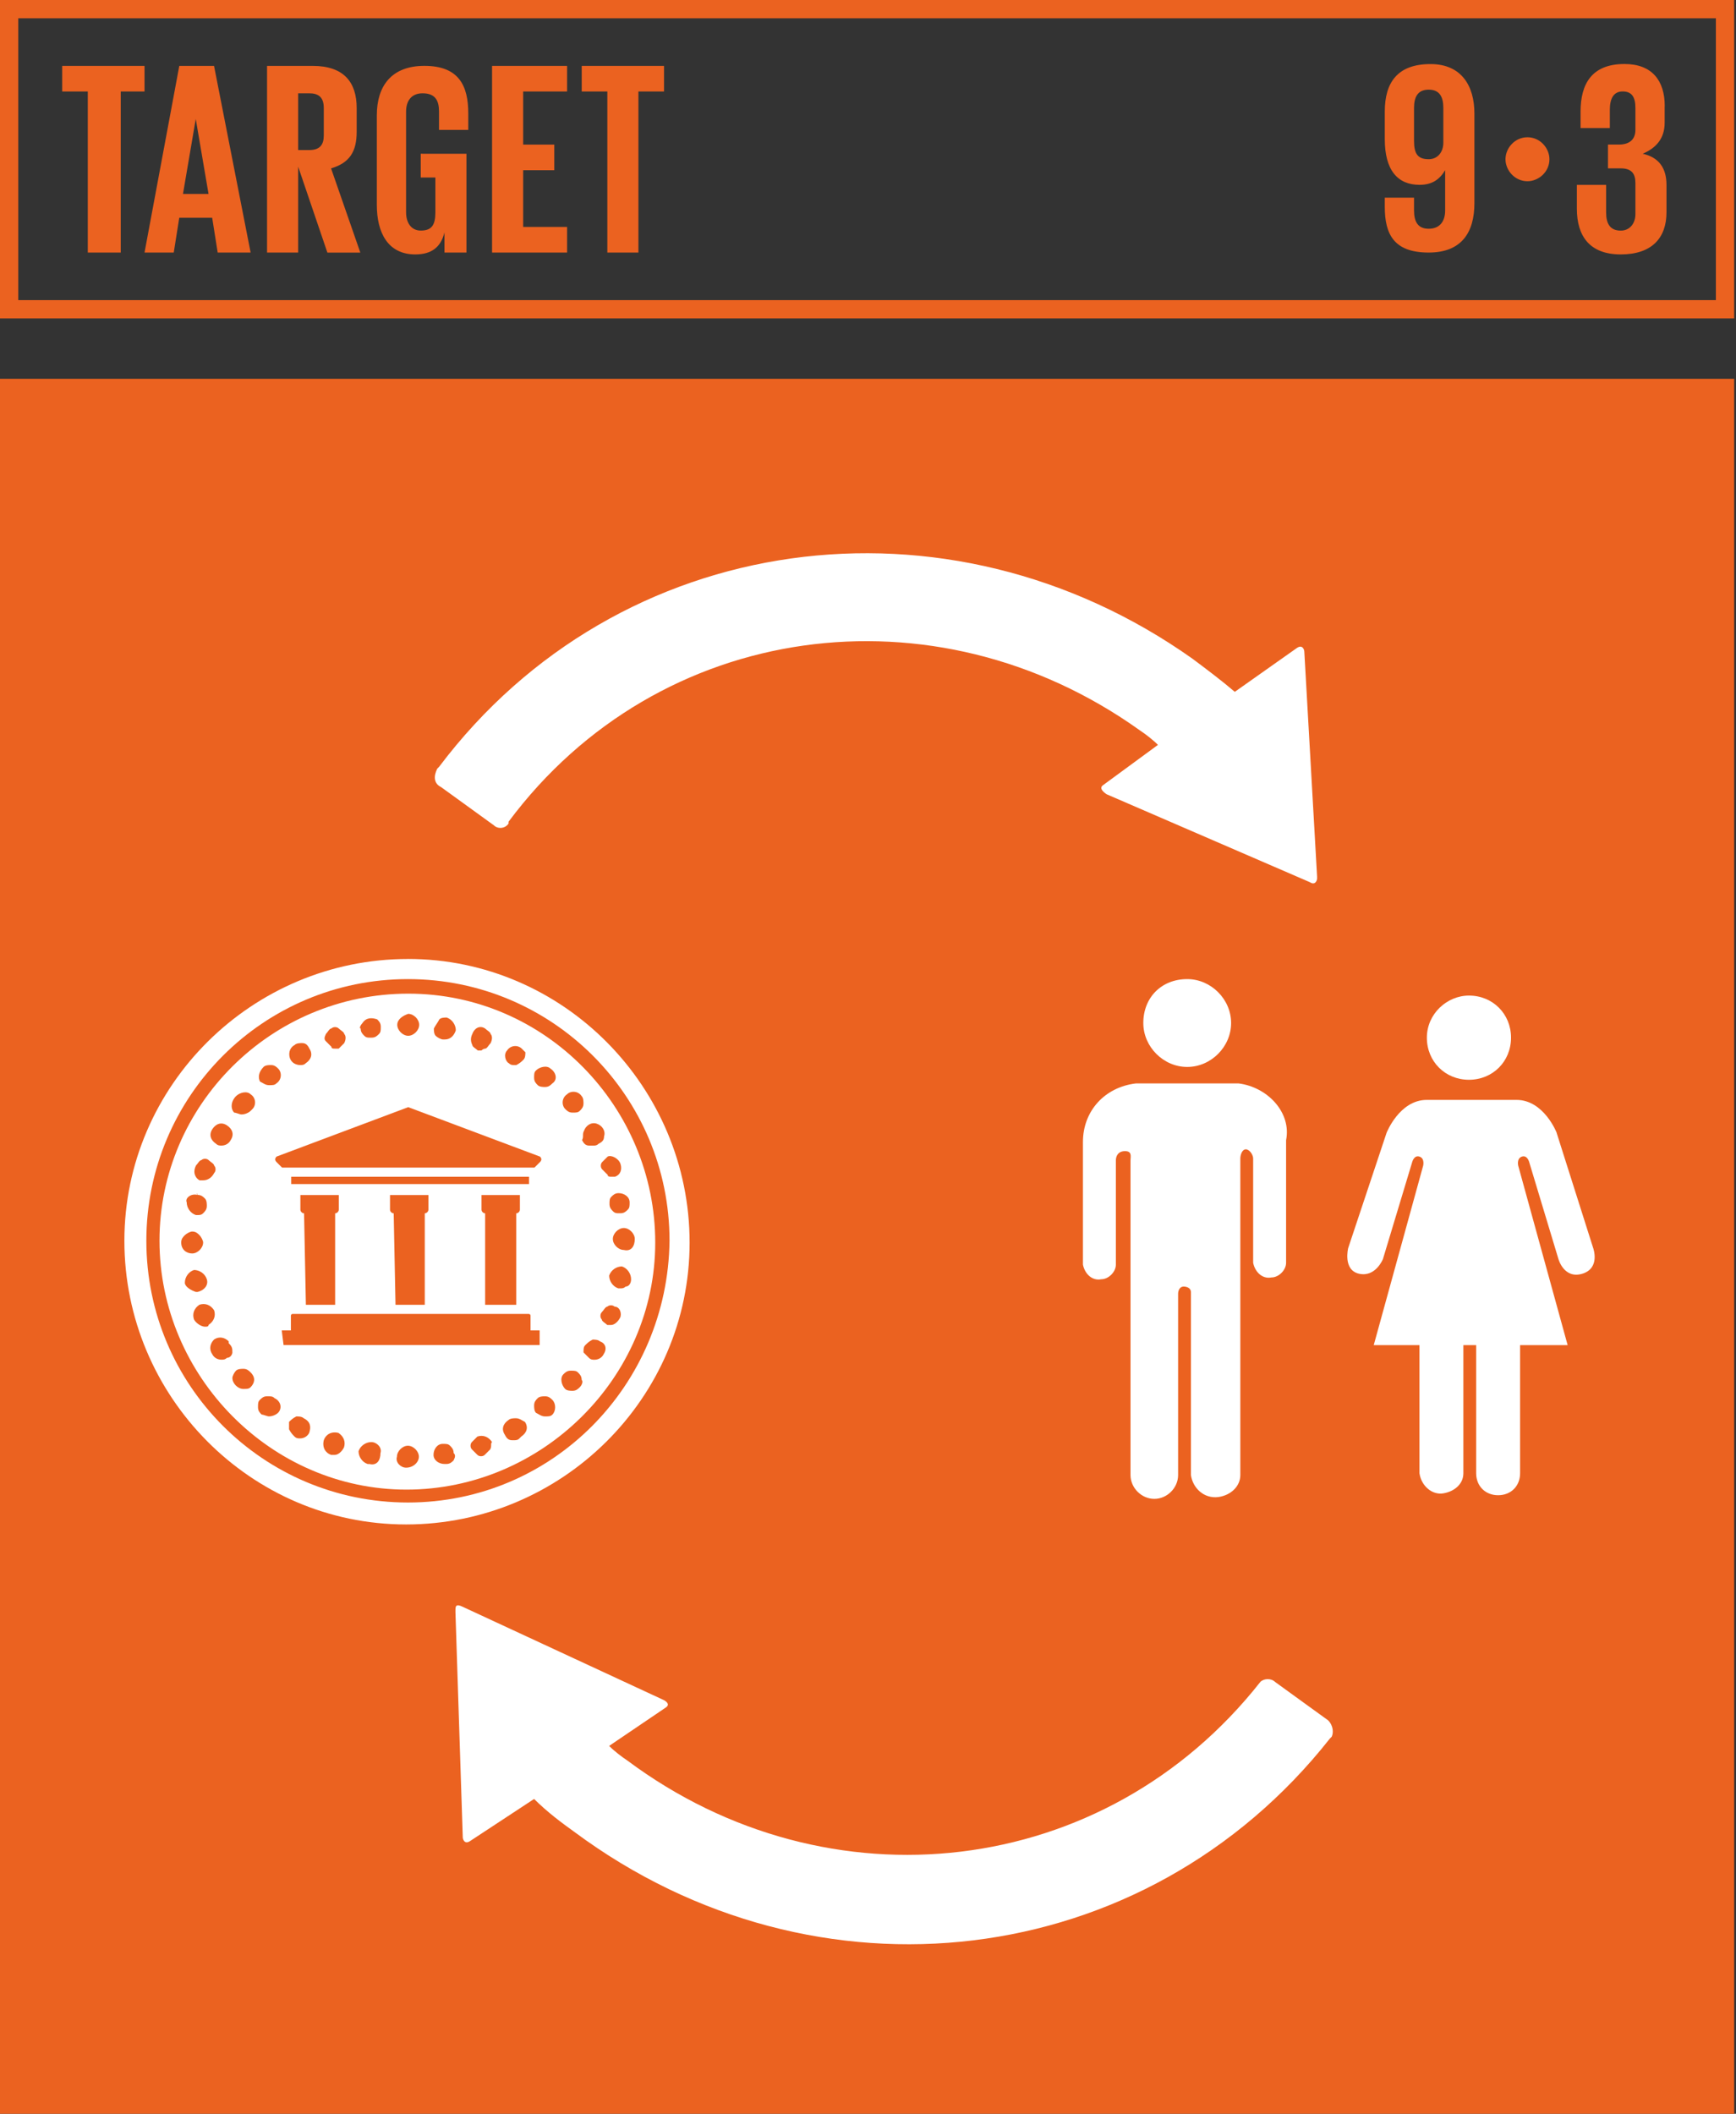 <?xml version="1.0" encoding="UTF-8"?><svg id="Capa_1" xmlns="http://www.w3.org/2000/svg" viewBox="0 0 467 568.37"><rect x="0" y="0" width="467" height="568.37" fill="#333333" stroke="none"/><defs><style>.cls-1{fill:#eb6220;}.cls-2{fill:#fff;}</style></defs><path class="cls-1" d="M4.92,80.7H461.59V4.92H4.92V80.7Zm462.08,4.92H0V0H466.51V85.62h.49Z"/><polygon class="cls-1" points="16.73 17.72 38.88 17.72 38.88 24.6 32.48 24.6 32.48 67.91 23.62 67.91 23.62 24.6 16.73 24.6 16.73 17.72"/><path class="cls-1" d="M49.21,52.16h6.89l-3.44-20.18-3.44,20.18Zm-10.33,15.75l9.35-50.19h9.35l9.84,50.19h-8.86l-1.48-9.35h-8.86l-1.48,9.35h-7.87Z"/><path class="cls-1" d="M80.21,24.6v15.75h2.95c2.95,0,3.94-1.48,3.94-3.94v-7.38c0-2.95-1.48-3.94-3.94-3.94h-2.95v-.49Zm0,20.18v23.13h-8.37V17.72h12.3c8.37,0,11.81,4.43,11.81,11.32v6.4c0,5.41-1.97,8.37-6.89,9.84l7.87,22.64h-8.86l-7.87-23.13Z"/><path class="cls-1" d="M113.67,41.34h11.81v26.57h-5.91v-5.41c-.98,3.94-3.44,5.91-7.87,5.91-7.38,0-10.33-5.91-10.33-13.29V31c0-7.87,3.94-13.29,12.79-13.29,9.35,0,11.81,5.41,11.81,12.79v4.43h-7.87v-4.92c0-2.95-.98-4.92-4.43-4.92-2.95,0-4.43,1.97-4.43,4.92v27.07c0,2.95,1.48,4.92,3.94,4.92,2.95,0,3.94-1.48,3.94-4.92v-9.35h-3.94v-6.4h.49Z"/><polygon class="cls-1" points="132.37 17.72 152.55 17.72 152.55 24.6 140.74 24.6 140.74 38.88 149.11 38.88 149.11 45.77 140.74 45.77 140.74 61.02 152.55 61.02 152.55 67.91 132.37 67.91 132.37 17.72"/><polygon class="cls-1" points="156.49 17.72 178.63 17.72 178.63 24.6 171.74 24.6 171.74 67.91 163.38 67.91 163.38 24.6 156.49 24.6 156.49 17.72"/><path class="cls-1" d="M380.39,29.03v8.86c0,3.44,.98,4.92,3.94,4.92,2.46,0,3.94-1.97,3.94-4.43v-9.35c0-2.95-.98-4.92-3.94-4.92s-3.94,1.97-3.94,4.92m16.24,1.48v24.11c0,7.87-3.44,13.29-12.3,13.29-9.35,0-11.81-4.92-11.81-12.3v-2.46h7.87v3.44c0,2.95,.98,4.92,3.94,4.92s4.43-1.97,4.43-4.92v-10.83c-1.48,2.46-3.44,3.94-6.89,3.94-5.91,0-9.35-3.94-9.35-12.3v-7.38c0-7.87,3.44-12.79,12.3-12.79,8.37,0,11.81,5.91,11.81,13.29"/><path class="cls-1" d="M410.9,36.91c3.44,0,5.91,2.95,5.91,5.91,0,3.44-2.95,5.91-5.91,5.91-3.44,0-5.91-2.95-5.91-5.91s2.46-5.91,5.91-5.91"/><path class="cls-1" d="M447.81,28.54v4.43c0,4.43-2.46,6.89-5.91,8.37,4.43,.98,6.4,3.94,6.4,8.37v7.38c0,6.89-3.94,11.32-12.3,11.32s-11.81-4.92-11.81-12.3v-6.4h7.87v7.38c0,2.95,.98,4.92,3.94,4.92,2.46,0,3.94-1.97,3.94-4.43v-8.37c0-2.46-.98-3.94-3.94-3.94h-3.44v-6.4h2.95c2.95,0,4.43-1.48,4.43-3.94v-5.91c0-2.95-.98-4.43-3.44-4.43s-3.44,1.97-3.44,4.92v4.92h-7.87v-4.43c0-7.38,2.95-12.79,11.81-12.79,7.38,0,10.83,4.43,10.83,11.32"/><g><rect class="cls-1" x="0" y="101.86" width="466.51" height="466.51"/><path class="cls-2" d="M383.84,279.02c0,6.4,4.92,11.32,11.32,11.32s11.32-4.92,11.32-11.32-4.92-11.32-11.32-11.32c-5.91,0-11.32,4.92-11.32,11.32"/><path class="cls-2" d="M418.77,304.61s-3.44-8.86-10.83-8.86h-24.11c-7.38,0-10.83,8.86-10.83,8.86l-10.33,31s-1.48,5.91,2.95,6.89c4.43,.98,6.4-3.94,6.4-3.94l7.87-26.08s.49-1.97,1.97-1.48c1.48,.49,.98,2.46,.98,2.46l-13.29,48.23h12.3v34.45c.49,3.44,3.44,5.91,6.4,5.41,2.95-.49,5.41-2.46,5.41-5.41v-34.45h3.44v34.45c0,3.44,2.46,5.91,5.91,5.91s5.91-2.46,5.91-5.91v-34.45h12.79l-13.29-48.23s-.49-1.97,.98-2.46,1.97,1.48,1.97,1.48l7.87,26.08s1.48,5.41,6.4,3.94c4.92-1.48,2.95-6.89,2.95-6.89l-9.84-31Z"/><path class="cls-2" d="M307.56,275.08c0,6.4,5.41,11.81,11.81,11.81s11.81-5.41,11.81-11.81-5.41-11.81-11.81-11.81c-6.89,0-11.81,4.92-11.81,11.81"/><path class="cls-2" d="M333.15,291.32h-27.56c-8.37,.98-14.27,7.38-14.27,15.75v32.97c.49,2.46,2.46,4.43,4.92,3.94,1.97,0,3.94-1.97,3.94-3.94v-28.05c0-.98,.49-2.46,2.46-2.46s1.48,1.48,1.48,2.46v84.64c0,3.44,2.95,6.4,6.4,6.4s6.4-2.95,6.4-6.4v-48.72c0-.98,.49-1.97,1.48-1.97s1.97,.49,1.97,1.48v49.21c.49,3.44,3.44,6.4,7.38,5.91,3.44-.49,5.91-2.95,5.91-5.91v-85.13c0-.98,.49-2.46,1.48-2.46s1.97,1.48,1.97,2.46v28.05c.49,2.46,2.46,4.43,4.92,3.94,1.97,0,3.94-1.97,3.94-3.94v-32.97c1.48-7.38-4.92-14.27-12.79-15.26"/><path class="cls-2" d="M357.26,462.57l-14.27-10.33c-.98-.98-2.95-.98-3.94,0-41.83,53.15-116.13,61.51-170.27,21.16-1.48-.98-3.44-2.46-4.92-3.94l15.25-10.33c1.48-.98-.49-1.97-.49-1.97l-54.13-25.1c-1.97-.98-1.97,0-1.97,.98v.49l1.97,60.53c0,.49,.49,1.97,1.97,.98l17.22-11.32c3.44,3.44,7.38,6.4,10.83,8.86,64.96,48.23,153.53,37.89,203.24-25.1l.49-.49c.49-.98,.49-2.95-.98-4.43q0,.49,0,0"/><path class="cls-2" d="M118.6,211.6l14.27,10.33c.98,.98,2.95,.98,3.94-.49v-.49c40.35-54.13,114.66-63.97,169.77-24.6,1.48,.98,3.44,2.46,4.92,3.94l-14.76,10.83c-1.48,.98,.98,2.46,.98,2.46l54.62,23.62c1.48,.98,1.97-.49,1.97-.98v-.49l-3.44-60.53c0-.49-.49-1.97-1.97-.98l-16.73,11.81c-3.44-2.95-7.38-5.91-11.32-8.86-65.94-46.75-154.52-34.94-202.74,29.03l-.49,.49c-.98,1.97-.98,3.94,.98,4.92q-.49,0,0,0"/><path class="cls-2" d="M167.81,336.1c-1.48,0-2.95-1.48-2.95-2.95s1.48-2.95,2.95-2.95,2.95,1.48,2.95,2.95c0,1.97-.98,3.44-2.95,2.95q0,.49,0,0m.49,9.84c-.49,.49-.98,.49-1.48,.49h-.49c-1.48-.49-2.46-1.97-2.46-3.44,.49-1.48,1.97-2.46,3.44-2.46,1.48,.49,2.46,1.97,2.46,3.44,0,.98-.49,1.97-1.48,1.97m-1.48,8.37c-.49,.98-1.48,1.97-2.46,1.97h-.98c-.49-.49-1.48-.98-1.48-1.48-.49-.49-.49-1.48,0-1.97,.49-.49,.98-1.48,1.48-1.48,.49-.49,1.48-.49,1.97,0,1.48,0,1.97,1.97,1.48,2.95q0,.49,0,0m-4.43,9.84c-.49,.98-1.48,1.48-2.46,1.48-.49,0-.98,0-1.48-.49l-1.48-1.48c0-.98,0-1.48,.49-1.97,.49-.49,.98-.98,1.97-1.48,.49,0,1.48,0,1.97,.49,1.48,.49,1.97,1.97,.98,3.44m-6.4-65.45c-.49,.49-.98,.49-1.97,.49s-1.48-.49-1.97-.98c-.98-.98-.98-2.95,.49-3.94,.98-.98,2.95-.98,3.94,.49,.49,.49,.49,1.48,.49,1.97,0,.98-.49,1.48-.98,1.97m0,74.31c-.49,.49-.98,.98-1.97,.98-.49,0-1.48,0-1.97-.49-.98-.98-1.48-2.95-.49-3.94,.49-.49,.98-.98,1.97-.98s1.48,0,1.97,.49c.49,.49,.98,.98,.98,1.97,.49,.49,0,1.48-.49,1.97m-7.38-81.69c-.49,.49-.98,.98-1.97,.98-.49,0-1.48,0-1.97-.49-.49-.49-.98-.98-.98-1.97s0-1.48,.49-1.97c.98-.98,2.95-1.48,3.94-.49,1.48,.98,1.97,2.95,.49,3.94m0,89.07c-.49,.49-.98,.49-1.97,.49s-1.48-.49-2.46-.98c-.49-.49-.49-1.48-.49-1.97,0-.98,.49-1.48,.98-1.97s1.48-.49,1.97-.49c.98,0,1.48,.49,1.97,.98,.98,.98,.98,2.95,0,3.94m-8.86,6.4c-.49,.49-.98,.49-1.48,.49h-.49c-.98,0-1.48-.49-1.97-1.48-.98-1.48-.49-2.95,.98-3.94,.49-.49,1.48-.49,1.97-.49,.98,0,1.48,.49,2.46,.98,.98,1.48,.49,2.95-.98,3.94l-.49,.49Zm-7.87,2.95c-.49,.49-.98,.98-1.48,1.48-.49,.49-1.48,.49-1.97,0s-.98-.98-1.48-1.48c-.49-.49-.49-1.48,0-1.97l1.48-1.48c1.48-.49,2.95,0,3.94,1.48-.49,.49,0,.98-.49,1.97m-9.84,2.95c-.49,.49-.98,.98-1.97,.98h-.49c-1.48,0-2.95-.98-2.95-2.46s.98-2.95,2.46-2.95c.98,0,1.48,0,1.97,.49s.98,.98,.98,1.97c.49,.49,.49,.98,0,1.97m-12.79,1.97c-1.48,0-2.95-1.48-2.46-2.95,0-1.48,1.48-2.95,2.95-2.95s2.95,1.48,2.95,2.95-1.48,2.95-3.44,2.95m-9.84-.98h-.49c-1.48-.49-2.46-1.97-2.46-3.44,.49-1.48,1.97-2.46,3.44-2.46s2.95,1.48,2.46,2.95c0,1.97-.98,3.44-2.95,2.95m-6.89-4.43c-.49,.98-1.48,1.97-2.46,1.97h-.98c-1.48-.49-2.46-1.97-1.97-3.94,.49-1.48,1.97-2.46,3.94-1.97,1.48,.98,1.97,2.46,1.48,3.94m-9.35-3.94c-.49,.98-1.48,1.48-2.46,1.48-.49,0-.98,0-1.48-.49-.49-.49-.98-.98-1.48-1.97v-1.97c.49-.49,.98-.98,1.97-1.48,.49,0,1.48,0,1.97,.49,1.97,.98,1.97,2.46,1.48,3.94m-7.38-27.56h2.46v-3.94s0-.49,.49-.49h63.48s.49,0,.49,.49v3.94h2.46v3.94H76.28l-.49-3.94Zm-.98,22.14c-.49,.49-1.48,.98-2.46,.98-.49,0-1.48-.49-1.97-.49-.49-.49-.98-.98-.98-1.97s0-1.48,.49-1.97c.49-.49,.98-.98,1.97-.98s1.48,0,1.97,.49c1.97,.98,1.97,2.95,.98,3.94m-7.38-6.89c-.49,.49-.98,.49-1.97,.49-1.48,0-2.95-1.48-2.95-2.95,0-.49,.49-1.48,.98-1.97s1.48-.49,1.97-.49c.98,0,1.48,.49,1.97,.98,1.48,1.48,.98,2.95,0,3.94m-3.94-78.24c.98-.98,2.95-1.48,3.94-.49,1.48,.98,1.48,2.95,.49,3.94l-.49,.49c-.49,.49-1.48,.98-2.46,.98-.49,0-1.48-.49-1.97-.49-.98-.98-.98-2.95,.49-4.43q-.49,0,0,0m-.98,68.89c0,.49-.49,1.48-1.48,1.48-.49,.49-.98,.49-1.48,.49-.98,0-1.97-.49-2.46-1.48-.98-1.48-.49-2.95,.49-3.94,1.48-.98,2.95-.49,3.94,.49v.49c.98,.98,.98,1.48,.98,2.46m-7.38-6.89c-.98,0-2.46-.98-2.95-1.97-.49-1.48,0-2.95,1.48-3.94,1.48-.49,2.95,0,3.94,1.48,.49,1.48,0,2.95-1.48,3.94,0,.49-.49,.49-.98,.49m-5.41-11.81c0-1.48,.98-2.95,2.46-3.44,1.48,0,2.95,.98,3.44,2.46,.49,1.48-.49,2.95-2.46,3.44h-.49c-1.48-.49-2.95-1.48-2.95-2.46m-.98-10.83c0-.98,.49-1.48,.98-1.97s1.48-.98,1.97-.98c.98,0,1.48,.49,1.97,.98s.98,1.48,.98,1.97c0,1.48-1.48,2.95-2.95,2.95s-2.95-.98-2.95-2.95m4.43-12.79c.98,0,1.48,.49,1.97,.98s.49,1.48,.49,1.97c0,.98-.49,1.48-.98,1.97s-.98,.49-1.48,.49h-.49c-1.48-.49-2.46-1.97-2.46-3.44-.49-.98,.98-2.46,2.95-1.97-.49-.49,0-.49,0,0m-.49-7.87c.49-.49,.98-1.48,1.48-1.48,.49-.49,1.48-.49,1.97,0s1.48,.98,1.48,1.48c.49,.49,.49,1.48,0,1.97-.49,.98-1.48,1.97-2.95,1.97h-.98c-.98-.49-1.97-1.97-.98-3.94-.49,0,0,0,0,0m4.43-9.84c.98-1.48,2.46-1.97,3.94-.98,1.48,.98,1.97,2.46,.98,3.94-.49,.98-1.48,1.48-2.46,1.48-.49,0-.98,0-1.48-.49-1.48-.98-1.97-2.46-.98-3.94m13.78-16.73c.49-.49,1.48-.49,1.97-.49,.98,0,1.48,.49,1.97,.98,.98,.98,.98,2.95-.49,3.94-.49,.49-.98,.49-1.97,.49s-1.48-.49-2.46-.98c-.49-.98-.49-2.46,.98-3.94m8.37-5.91c.49-.49,1.48-.49,1.97-.49,.98,0,1.48,.49,1.97,1.48,.98,1.48,.49,2.95-.98,3.94-.49,.49-.98,.49-1.48,.49-1.48,0-2.95-.98-2.95-2.95,0-.98,.49-1.97,1.48-2.46m8.37-2.95c.49-.49,.98-1.48,1.48-1.48,.49-.49,1.48-.49,1.97,0s1.48,.98,1.48,1.48c.49,.49,.49,1.48,0,2.46l-1.48,1.48h-.98c-.49,0-.98,0-.98-.49l-1.48-1.48c-.49-.49-.49-.98,0-1.97m9.84-2.95c.98-1.48,2.46-1.48,3.94-.98,.49,.49,.98,.98,.98,1.97s0,1.48-.49,1.97c-.49,.49-.98,.98-1.97,.98h-.49c-.49,0-.98,0-1.48-.49-.49-.49-.98-.98-.98-1.97-.49,0,0-.98,.49-1.48m12.3-2.46c1.48,0,2.95,1.48,2.95,2.95s-1.48,2.95-2.95,2.95-2.95-1.48-2.95-2.95,1.48-2.46,2.95-2.95m8.37,1.48c.49-.49,1.48-.49,1.97-.49,1.48,.49,2.46,1.97,2.46,3.44-.49,1.48-1.48,2.46-2.95,2.46h-.49c-.49,0-1.48-.49-1.97-.98s-.49-1.48-.49-1.97c.49-.98,.98-1.48,1.48-2.46m8.86,3.94c.49-1.48,1.97-2.46,3.44-1.48,.49,.49,1.48,.98,1.48,1.48,.49,.49,.49,1.48,0,2.46-.49,.49-.98,1.48-1.48,1.48s-.98,.49-.98,.49h-.98c-.49-.49-1.48-.98-1.48-1.48-.49-.98-.49-1.97,0-2.95m-16.73,35.92h-34.45l-1.48-1.48c-.49-.49-.49-.98,0-1.48l35.43-13.29,35.43,13.29c.49,.49,.49,.98,0,1.48l-1.48,1.48h-33.46Zm-28.54,12.3c-.49,0-.98-.49-.98-.98v-3.94h10.33v3.94c0,.49-.49,.98-.98,.98v24.6h-7.87l-.49-24.6Zm24.11,0c-.49,0-.98-.49-.98-.98v-3.94h10.33v3.94c0,.49-.49,.98-.98,.98v24.6h-7.87l-.49-24.6Zm4.43-7.87h-31.99v-1.97h63.97v1.97h-31.99Zm20.18,7.87c-.49,0-.98-.49-.98-.98v-3.94h10.33v3.94c0,.49-.49,.98-.98,.98v24.6h-8.37v-24.6Zm5.91-43.8h0c.98-1.48,2.95-1.48,3.94-.49l.98,.98c0,.49,0,1.48-.49,1.97s-.98,.98-1.97,1.48h-.49c-.49,0-.98,0-1.48-.49-.98-.49-1.48-2.46-.49-3.44q-.49-.49,0,0m20.67,21.65c.49-1.48,1.97-2.46,3.44-1.97,1.48,.49,2.46,1.97,1.97,3.44,0,.98-.49,1.48-1.48,1.97-.49,.49-.98,.49-1.48,.49h-.98c-.98,0-1.48-.49-1.97-1.48,.49-.98,0-1.48,.49-2.46m9.84,8.86c.49,1.48,0,2.95-1.48,3.44h-.98c-.49,0-.98,0-.98-.49-.49-.49-.98-.98-1.48-1.48s-.49-1.48,0-1.97c.49-.49,.98-.98,1.48-1.48,.98-.49,2.95,.49,3.44,1.97m2.46,10.33c0,.98,0,1.48-.49,1.97-.49,.49-.98,.98-1.97,.98h-.49c-.49,0-.98,0-1.48-.49s-.98-.98-.98-1.97,0-1.48,.49-1.97,.98-.98,1.97-.98c1.48,0,2.95,.98,2.95,2.46m-59.54-56.1c-36.91,0-66.93,30.02-66.93,66.43s30.02,66.93,66.43,66.93,66.93-30.02,66.93-66.43-29.53-66.93-66.43-66.93"/><path class="cls-2" d="M109.74,404.01c-38.88,0-70.37-31.49-70.37-70.37s31.49-70.37,70.37-70.37,70.37,31.49,70.37,70.37c-.49,38.88-31.49,70.37-70.37,70.37m0-146.15c-41.83,0-76.28,33.95-76.28,75.78s33.95,76.27,75.78,76.27,76.27-33.95,76.27-75.78-33.95-76.28-75.78-76.28"/></g></svg>